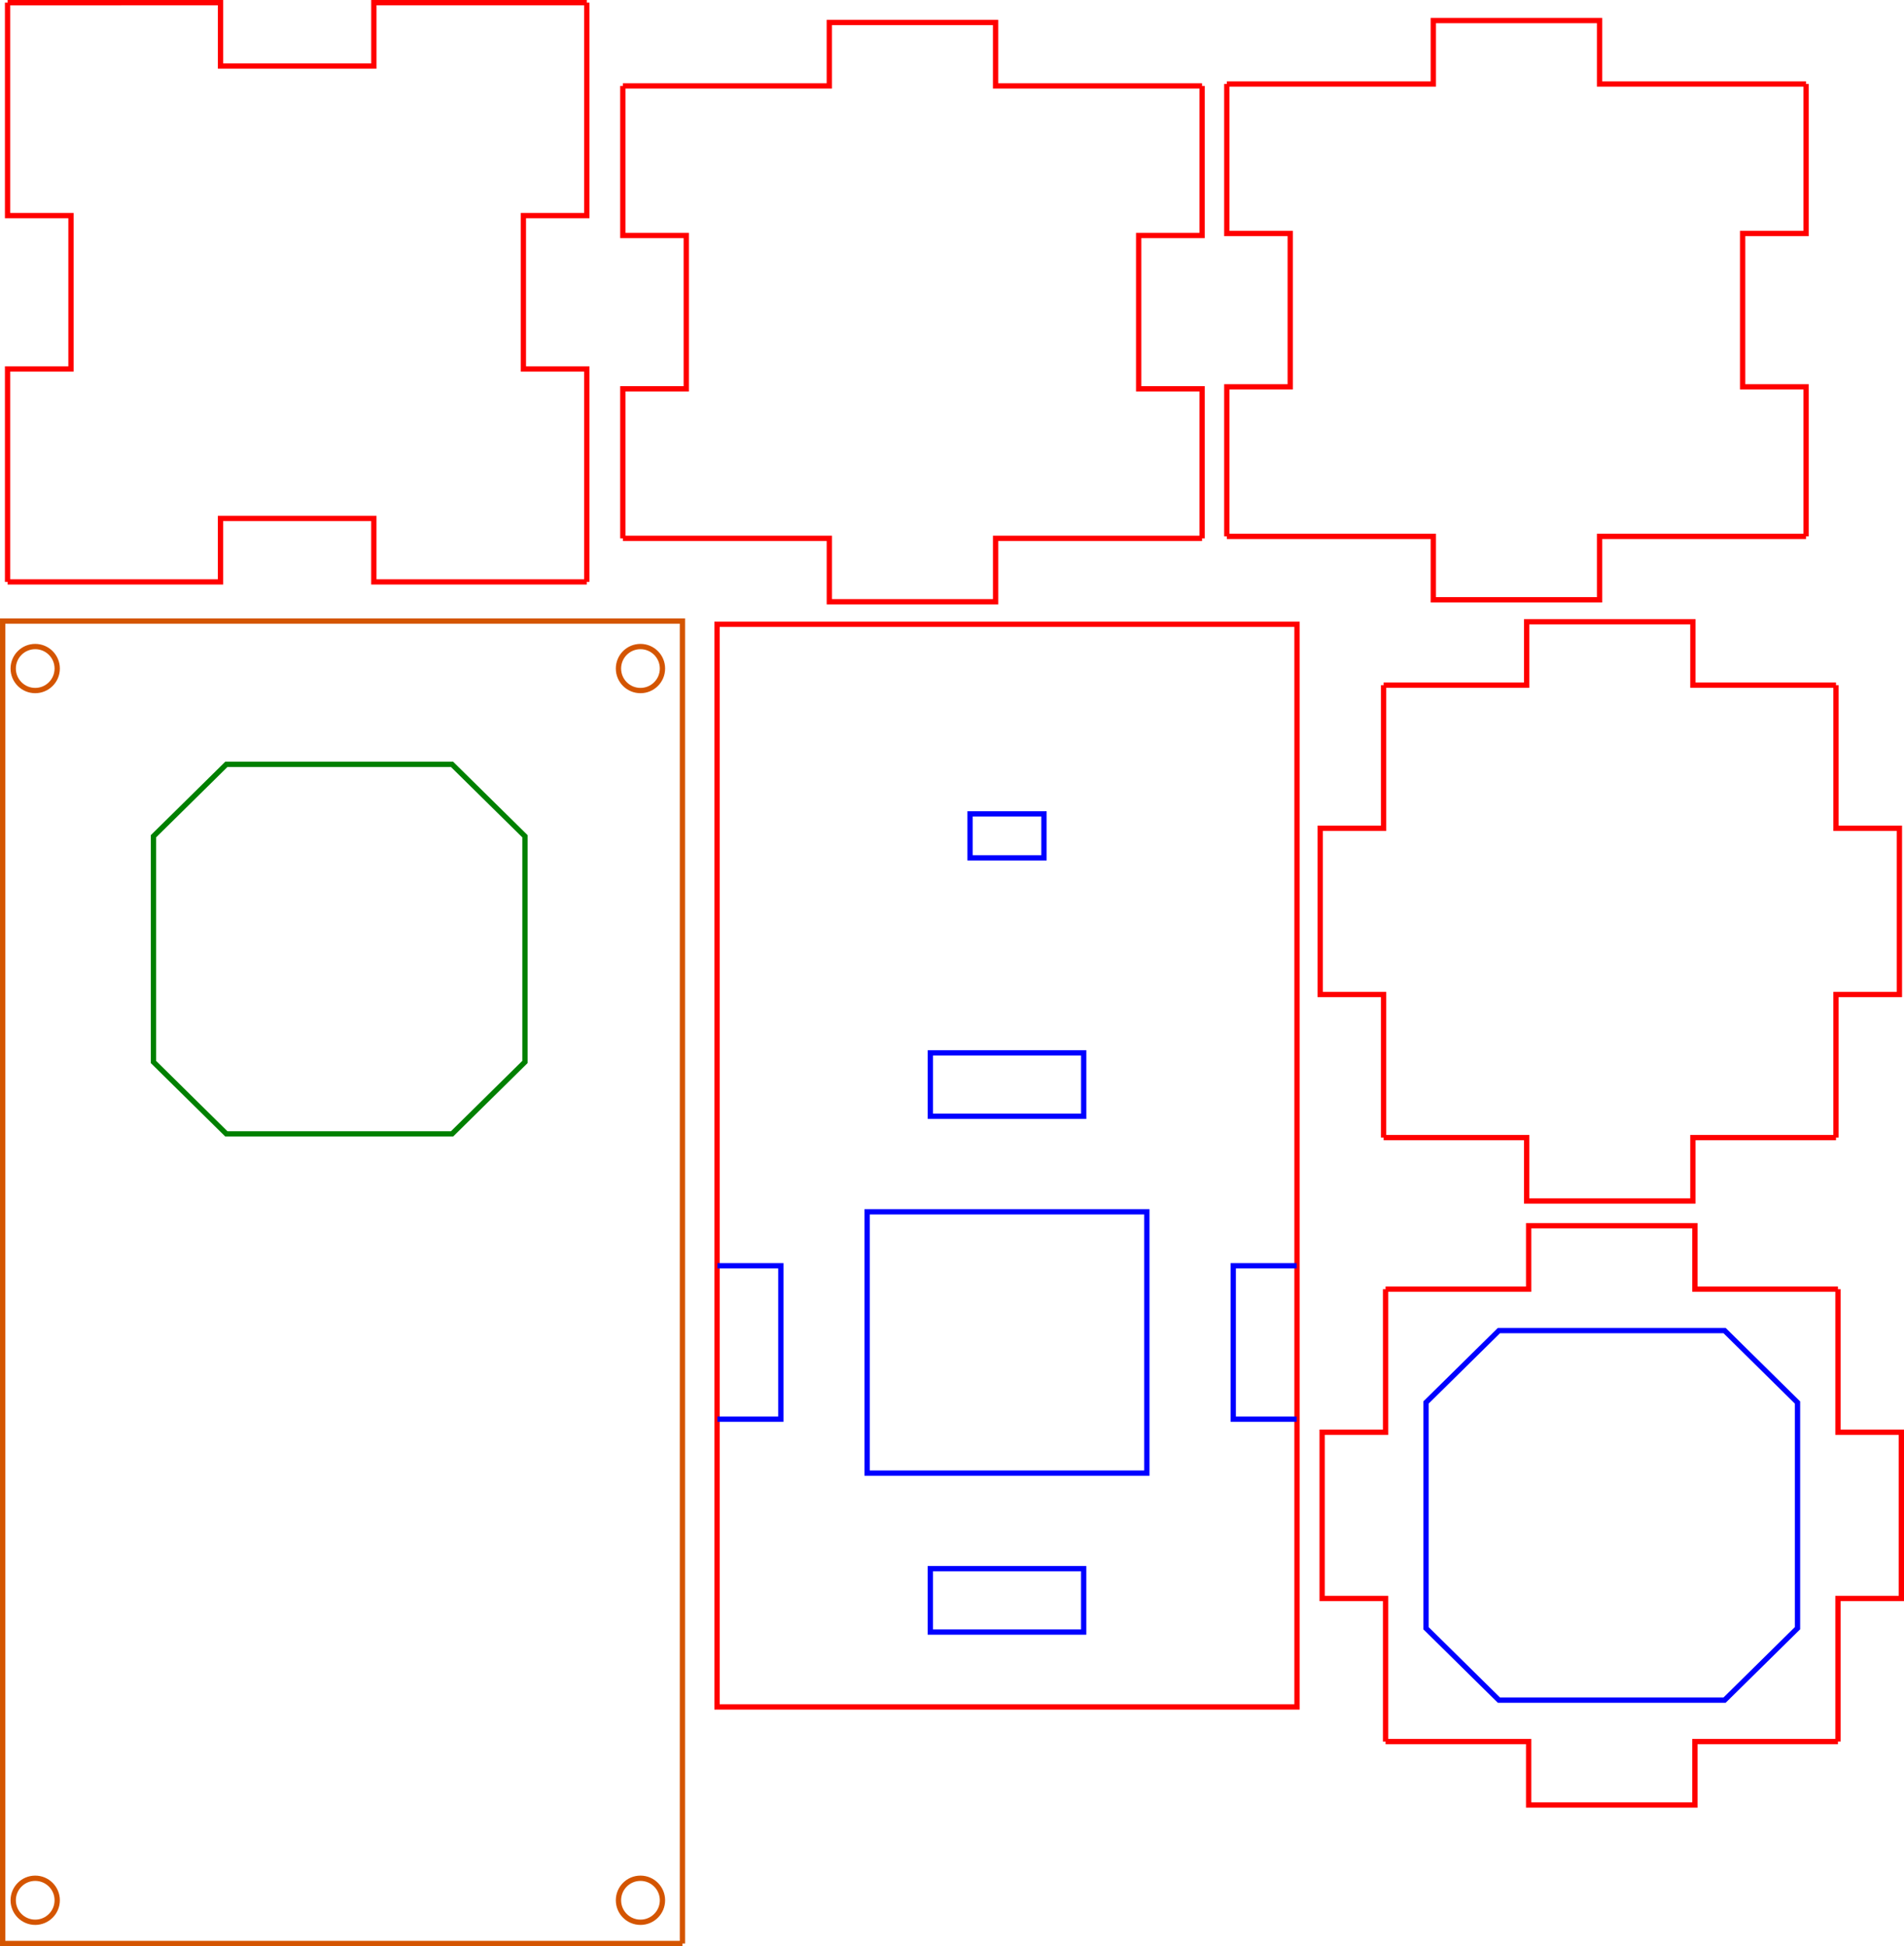 <?xml version="1.0" encoding="UTF-8" standalone="no"?>
<!-- Created with Inkscape (http://www.inkscape.org/) -->

<svg
   xmlns:dc="http://purl.org/dc/elements/1.1/"
   xmlns:cc="http://creativecommons.org/ns#"
   xmlns:rdf="http://www.w3.org/1999/02/22-rdf-syntax-ns#"
   xmlns:svg="http://www.w3.org/2000/svg"
   xmlns="http://www.w3.org/2000/svg"
   xmlns:sodipodi="http://sodipodi.sourceforge.net/DTD/sodipodi-0.dtd"
   xmlns:inkscape="http://www.inkscape.org/namespaces/inkscape"
   sodipodi:docname="Translation Control Parts.svg"
   inkscape:version="0.92.4 (5da689c313, 2019-01-14)"
   id="svg8"
   version="1.1"
   viewBox="0 0 95.328 97.433"
   height="97.433mm"
   width="95.328mm">
  <defs
     id="defs2" />
  <sodipodi:namedview
     id="base"
     pagecolor="#ffffff"
     bordercolor="#666666"
     borderopacity="1.0"
     inkscape:pageopacity="0.0"
     inkscape:pageshadow="2"
     inkscape:zoom="1.4"
     inkscape:cx="228.16253"
     inkscape:cy="269.69246"
     inkscape:document-units="mm"
     inkscape:current-layer="layer1"
     showgrid="false"
     inkscape:window-width="1920"
     inkscape:window-height="1137"
     inkscape:window-x="1672"
     inkscape:window-y="-8"
     inkscape:window-maximized="1"
     inkscape:object-nodes="true"
     inkscape:snap-global="false"
     fit-margin-top="0"
     fit-margin-left="0"
     fit-margin-right="0"
     fit-margin-bottom="0" />
  <g
     inkscape:label="Layer 1"
     inkscape:groupmode="layer"
     id="layer1"
     transform="translate(-8.131,-147.095)">
    <rect
       style="color:#000000;clip-rule:nonzero;display:inline;overflow:visible;visibility:visible;opacity:1;isolation:auto;mix-blend-mode:normal;color-interpolation:sRGB;color-interpolation-filters:linearRGB;solid-color:#000000;solid-opacity:1;fill:none;fill-opacity:1;fill-rule:nonzero;stroke:#0000ff;stroke-width:0.265;stroke-linecap:butt;stroke-linejoin:miter;stroke-miterlimit:4;stroke-dasharray:none;stroke-dashoffset:0;stroke-opacity:1;color-rendering:auto;image-rendering:auto;shape-rendering:auto;text-rendering:auto;enable-background:accumulate"
       id="rect4518-5-6"
       width="3.7"
       height="2.2"
       x="56.7"
       y="187.842" />
    <rect
       y="207.763"
       x="51.548"
       height="13.083"
       width="14.003"
       id="rect5649"
       style="color:#000000;clip-rule:nonzero;display:inline;overflow:visible;visibility:visible;opacity:1;isolation:auto;mix-blend-mode:normal;color-interpolation:sRGB;color-interpolation-filters:linearRGB;solid-color:#000000;solid-opacity:1;fill:none;fill-opacity:1;fill-rule:nonzero;stroke:#0000ff;stroke-width:0.265;stroke-linecap:butt;stroke-linejoin:miter;stroke-miterlimit:4;stroke-dasharray:none;stroke-dashoffset:0;stroke-opacity:1;color-rendering:auto;image-rendering:auto;shape-rendering:auto;text-rendering:auto;enable-background:accumulate" />
    <rect
       y="-73.068"
       x="178.349"
       height="29.037"
       width="54.202"
       id="rect18585"
       style="color:#000000;clip-rule:nonzero;display:inline;overflow:visible;visibility:visible;opacity:1;isolation:auto;mix-blend-mode:normal;color-interpolation:sRGB;color-interpolation-filters:linearRGB;solid-color:#000000;solid-opacity:1;vector-effect:none;fill:none;fill-opacity:1;fill-rule:nonzero;stroke:#ff0000;stroke-width:0.265px;stroke-linecap:butt;stroke-linejoin:miter;stroke-miterlimit:4;stroke-dasharray:none;stroke-dashoffset:0;stroke-opacity:1;color-rendering:auto;image-rendering:auto;shape-rendering:auto;text-rendering:auto;enable-background:accumulate"
       transform="rotate(90)" />
    <g
       id="g18862"
       style="vector-effect:none;fill:none;fill-opacity:1;stroke:#d45500;stroke-width:1px;stroke-linecap:butt;stroke-linejoin:miter;stroke-miterlimit:4;stroke-dasharray:none;stroke-dashoffset:0;stroke-opacity:1"
       transform="matrix(0,0.265,-0.265,0,174.977,143.757)">
      <g
         id="g18848"
         transform="translate(0,0.471)"
         style="vector-effect:none;fill:none;fill-opacity:1;stroke:#d45500;stroke-width:1px;stroke-linecap:butt;stroke-linejoin:miter;stroke-miterlimit:4;stroke-dasharray:none;stroke-dashoffset:0;stroke-opacity:1">
        <circle
           r="4.157"
           cy="508.132"
           cx="371.599"
           id="path18842"
           style="color:#000000;clip-rule:nonzero;display:inline;overflow:visible;visibility:visible;opacity:1;isolation:auto;mix-blend-mode:normal;color-interpolation:sRGB;color-interpolation-filters:linearRGB;solid-color:#000000;solid-opacity:1;vector-effect:none;fill:none;fill-opacity:1;fill-rule:nonzero;stroke:#d45500;stroke-width:1px;stroke-linecap:butt;stroke-linejoin:miter;stroke-miterlimit:4;stroke-dasharray:none;stroke-dashoffset:0;stroke-opacity:1;color-rendering:auto;image-rendering:auto;shape-rendering:auto;text-rendering:auto;enable-background:accumulate" />
        <circle
           style="color:#000000;clip-rule:nonzero;display:inline;overflow:visible;visibility:visible;opacity:1;isolation:auto;mix-blend-mode:normal;color-interpolation:sRGB;color-interpolation-filters:linearRGB;solid-color:#000000;solid-opacity:1;vector-effect:none;fill:none;fill-opacity:1;fill-rule:nonzero;stroke:#d45500;stroke-width:1px;stroke-linecap:butt;stroke-linejoin:miter;stroke-miterlimit:4;stroke-dasharray:none;stroke-dashoffset:0;stroke-opacity:1;color-rendering:auto;image-rendering:auto;shape-rendering:auto;text-rendering:auto;enable-background:accumulate"
           id="circle18844"
           cx="371.599"
           cy="622.484"
           r="4.157" />
      </g>
      <g
         transform="translate(-232.699,0.471)"
         id="g18854"
         style="vector-effect:none;fill:none;fill-opacity:1;stroke:#d45500;stroke-width:1px;stroke-linecap:butt;stroke-linejoin:miter;stroke-miterlimit:4;stroke-dasharray:none;stroke-dashoffset:0;stroke-opacity:1">
        <circle
           style="color:#000000;clip-rule:nonzero;display:inline;overflow:visible;visibility:visible;opacity:1;isolation:auto;mix-blend-mode:normal;color-interpolation:sRGB;color-interpolation-filters:linearRGB;solid-color:#000000;solid-opacity:1;vector-effect:none;fill:none;fill-opacity:1;fill-rule:nonzero;stroke:#d45500;stroke-width:1px;stroke-linecap:butt;stroke-linejoin:miter;stroke-miterlimit:4;stroke-dasharray:none;stroke-dashoffset:0;stroke-opacity:1;color-rendering:auto;image-rendering:auto;shape-rendering:auto;text-rendering:auto;enable-background:accumulate"
           id="circle18850"
           cx="371.599"
           cy="508.132"
           r="4.157" />
        <circle
           r="4.157"
           cy="622.484"
           cx="371.599"
           id="circle18852"
           style="color:#000000;clip-rule:nonzero;display:inline;overflow:visible;visibility:visible;opacity:1;isolation:auto;mix-blend-mode:normal;color-interpolation:sRGB;color-interpolation-filters:linearRGB;solid-color:#000000;solid-opacity:1;vector-effect:none;fill:none;fill-opacity:1;fill-rule:nonzero;stroke:#d45500;stroke-width:1px;stroke-linecap:butt;stroke-linejoin:miter;stroke-miterlimit:4;stroke-dasharray:none;stroke-dashoffset:0;stroke-opacity:1;color-rendering:auto;image-rendering:auto;shape-rendering:auto;text-rendering:auto;enable-background:accumulate" />
      </g>
    </g>
    <path
       style="opacity:1;vector-effect:none;fill:none;fill-opacity:1;fill-rule:evenodd;stroke:#d45500;stroke-width:0.265px;stroke-linecap:butt;stroke-linejoin:miter;stroke-miterlimit:4;stroke-dasharray:none;stroke-dashoffset:0;stroke-opacity:1"
       d="M 42.299,244.396 H 8.264 v -66.208 H 42.299 v 0 66.208"
       id="path18864"
       inkscape:connector-curvature="0" />
    <path
       style="opacity:1;vector-effect:none;fill:none;fill-opacity:1;fill-rule:evenodd;stroke:#008000;stroke-width:0.265;stroke-linecap:butt;stroke-linejoin:miter;stroke-miterlimit:4;stroke-dasharray:none;stroke-dashoffset:0;stroke-opacity:1"
       d="m 15.814,188.962 3.65,-3.6 h 11.3 l 3.65,3.6 v 11.3 c 0,0 -3.65,3.6 -3.65,3.6 h -11.3 l -3.65,-3.6 z"
       id="path5472-2"
       inkscape:connector-curvature="0" />
    <path
       id="path212"
       style="opacity:1;vector-effect:none;fill:none;fill-opacity:1;stroke:#ff0000;stroke-width:0.265px;stroke-linecap:butt;stroke-linejoin:miter;stroke-miterlimit:4;stroke-dasharray:none;stroke-dashoffset:0;stroke-opacity:1"
       d="m 69.554,173.949 v -7.487 h 3.175 v -7.677 h -3.175 v -7.487 m 29,22.65 h -10.338 v 3.175 h -8.323 v -3.175 h -10.338 m 29,-22.65 v 7.487 h -3.175 v 7.677 h 3.175 v 7.487 m -29,-22.65 h 10.338 v -3.175 h 8.323 v 3.175 h 10.338"
       inkscape:connector-curvature="0" />
    <path
       style="opacity:1;vector-effect:none;fill:none;fill-opacity:1;fill-rule:evenodd;stroke:#0000ff;stroke-width:0.265;stroke-linecap:butt;stroke-linejoin:miter;stroke-miterlimit:4;stroke-dasharray:none;stroke-dashoffset:0;stroke-opacity:1"
       d="m 79.527,217.31 3.65,-3.6 h 11.3 l 3.65,3.6 v 11.3 c 0,0 -3.65,3.6 -3.65,3.6 h -11.3 l -3.65,-3.6 z"
       id="path5472"
       inkscape:connector-curvature="0" />
    <path
       inkscape:connector-curvature="0"
       id="path220"
       style="vector-effect:none;fill:none;fill-opacity:1;stroke:#ff0000;stroke-width:0.265px;stroke-linecap:butt;stroke-linejoin:miter;stroke-miterlimit:4;stroke-dasharray:none;stroke-dashoffset:0;stroke-opacity:1"
       d="m 77.502,234.285 v -7.163 h -3.175 v -8.323 h 3.175 v -7.163 m 22.65,22.65 h -7.163 v 3.175 h -8.323 v -3.175 h -7.163 m 22.65,-22.65 v 7.163 h 3.175 v 8.323 h -3.175 v 7.163 m -22.65,-22.65 h 7.163 v -3.175 h 8.323 v 3.175 h 7.163" />
    <path
       id="path228"
       style="opacity:1;vector-effect:none;fill:none;fill-opacity:1;stroke:#ff0000;stroke-width:0.265px;stroke-linecap:butt;stroke-linejoin:miter;stroke-miterlimit:4;stroke-dasharray:none;stroke-dashoffset:0;stroke-opacity:1"
       d="m 8.51,176.228 v -10.662 h 3.175 v -7.677 H 8.51 v -10.662 m 29,29 h -10.662 v -3.175 h -7.677 v 3.175 H 8.51 m 29,-29 v 10.662 h -3.175 v 7.677 h 3.175 v 10.662 m -29,-29 H 19.172 v 3.175 h 7.677 v -3.175 h 10.662"
       inkscape:connector-curvature="0" />
    <path
       id="path236"
       style="opacity:1;vector-effect:none;fill:none;fill-opacity:1;stroke:#ff0000;stroke-width:0.265px;stroke-linecap:butt;stroke-linejoin:miter;stroke-miterlimit:4;stroke-dasharray:none;stroke-dashoffset:0;stroke-opacity:1"
       d="m 77.404,204.047 v -7.163 h -3.175 v -8.323 h 3.175 v -7.163 m 22.65,22.65 h -7.164 v 3.175 h -8.323 v -3.175 h -7.163 m 22.65,-22.65 v 7.163 h 3.175 v 8.323 h -3.175 v 7.163 m -22.65,-22.65 h 7.163 v -3.175 h 8.323 v 3.175 h 7.164"
       inkscape:connector-curvature="0" />
    <path
       id="path244"
       style="opacity:1;vector-effect:none;fill:none;fill-opacity:1;stroke:#0000ff;stroke-width:0.265;stroke-linecap:butt;stroke-linejoin:miter;stroke-miterlimit:4;stroke-dasharray:none;stroke-dashoffset:0;stroke-opacity:1"
       d="m 44.05,218.143 h 3.175 v -7.677 h -3.175 m 18.338,18.338 v -3.175 h -7.677 v 3.175 z m 10.662,-18.338 h -3.175 v 7.677 h 3.175 m -18.338,-18.338 v 3.175 h 7.677 v -3.175 z"
       inkscape:connector-curvature="0"
       sodipodi:nodetypes="cccccccccccccccccc" />
    <path
       id="path252"
       style="opacity:1;vector-effect:none;fill:none;fill-opacity:1;stroke:#ff0000;stroke-width:0.265px;stroke-linecap:butt;stroke-linejoin:miter;stroke-miterlimit:4;stroke-dasharray:none;stroke-dashoffset:0;stroke-opacity:1"
       d="m 39.315,174.047 v -7.486 h 3.175 v -7.677 h -3.175 v -7.487 m 29,22.65 h -10.338 v 3.175 h -8.323 v -3.175 h -10.338 m 29,-22.65 v 7.487 h -3.175 v 7.677 h 3.175 v 7.486 M 39.315,151.397 h 10.338 v -3.175 h 8.323 v 3.175 h 10.338"
       inkscape:connector-curvature="0" />
  </g>
  <g
     id="g5582"
     inkscape:groupmode="layer"
     inkscape:label="newlayer"
     transform="translate(-8.131,-147.095)" />
  <g
     id="g256"
     inkscape:groupmode="layer"
     inkscape:label="newlayer"
     transform="translate(-8.131,-147.095)" />
</svg>
